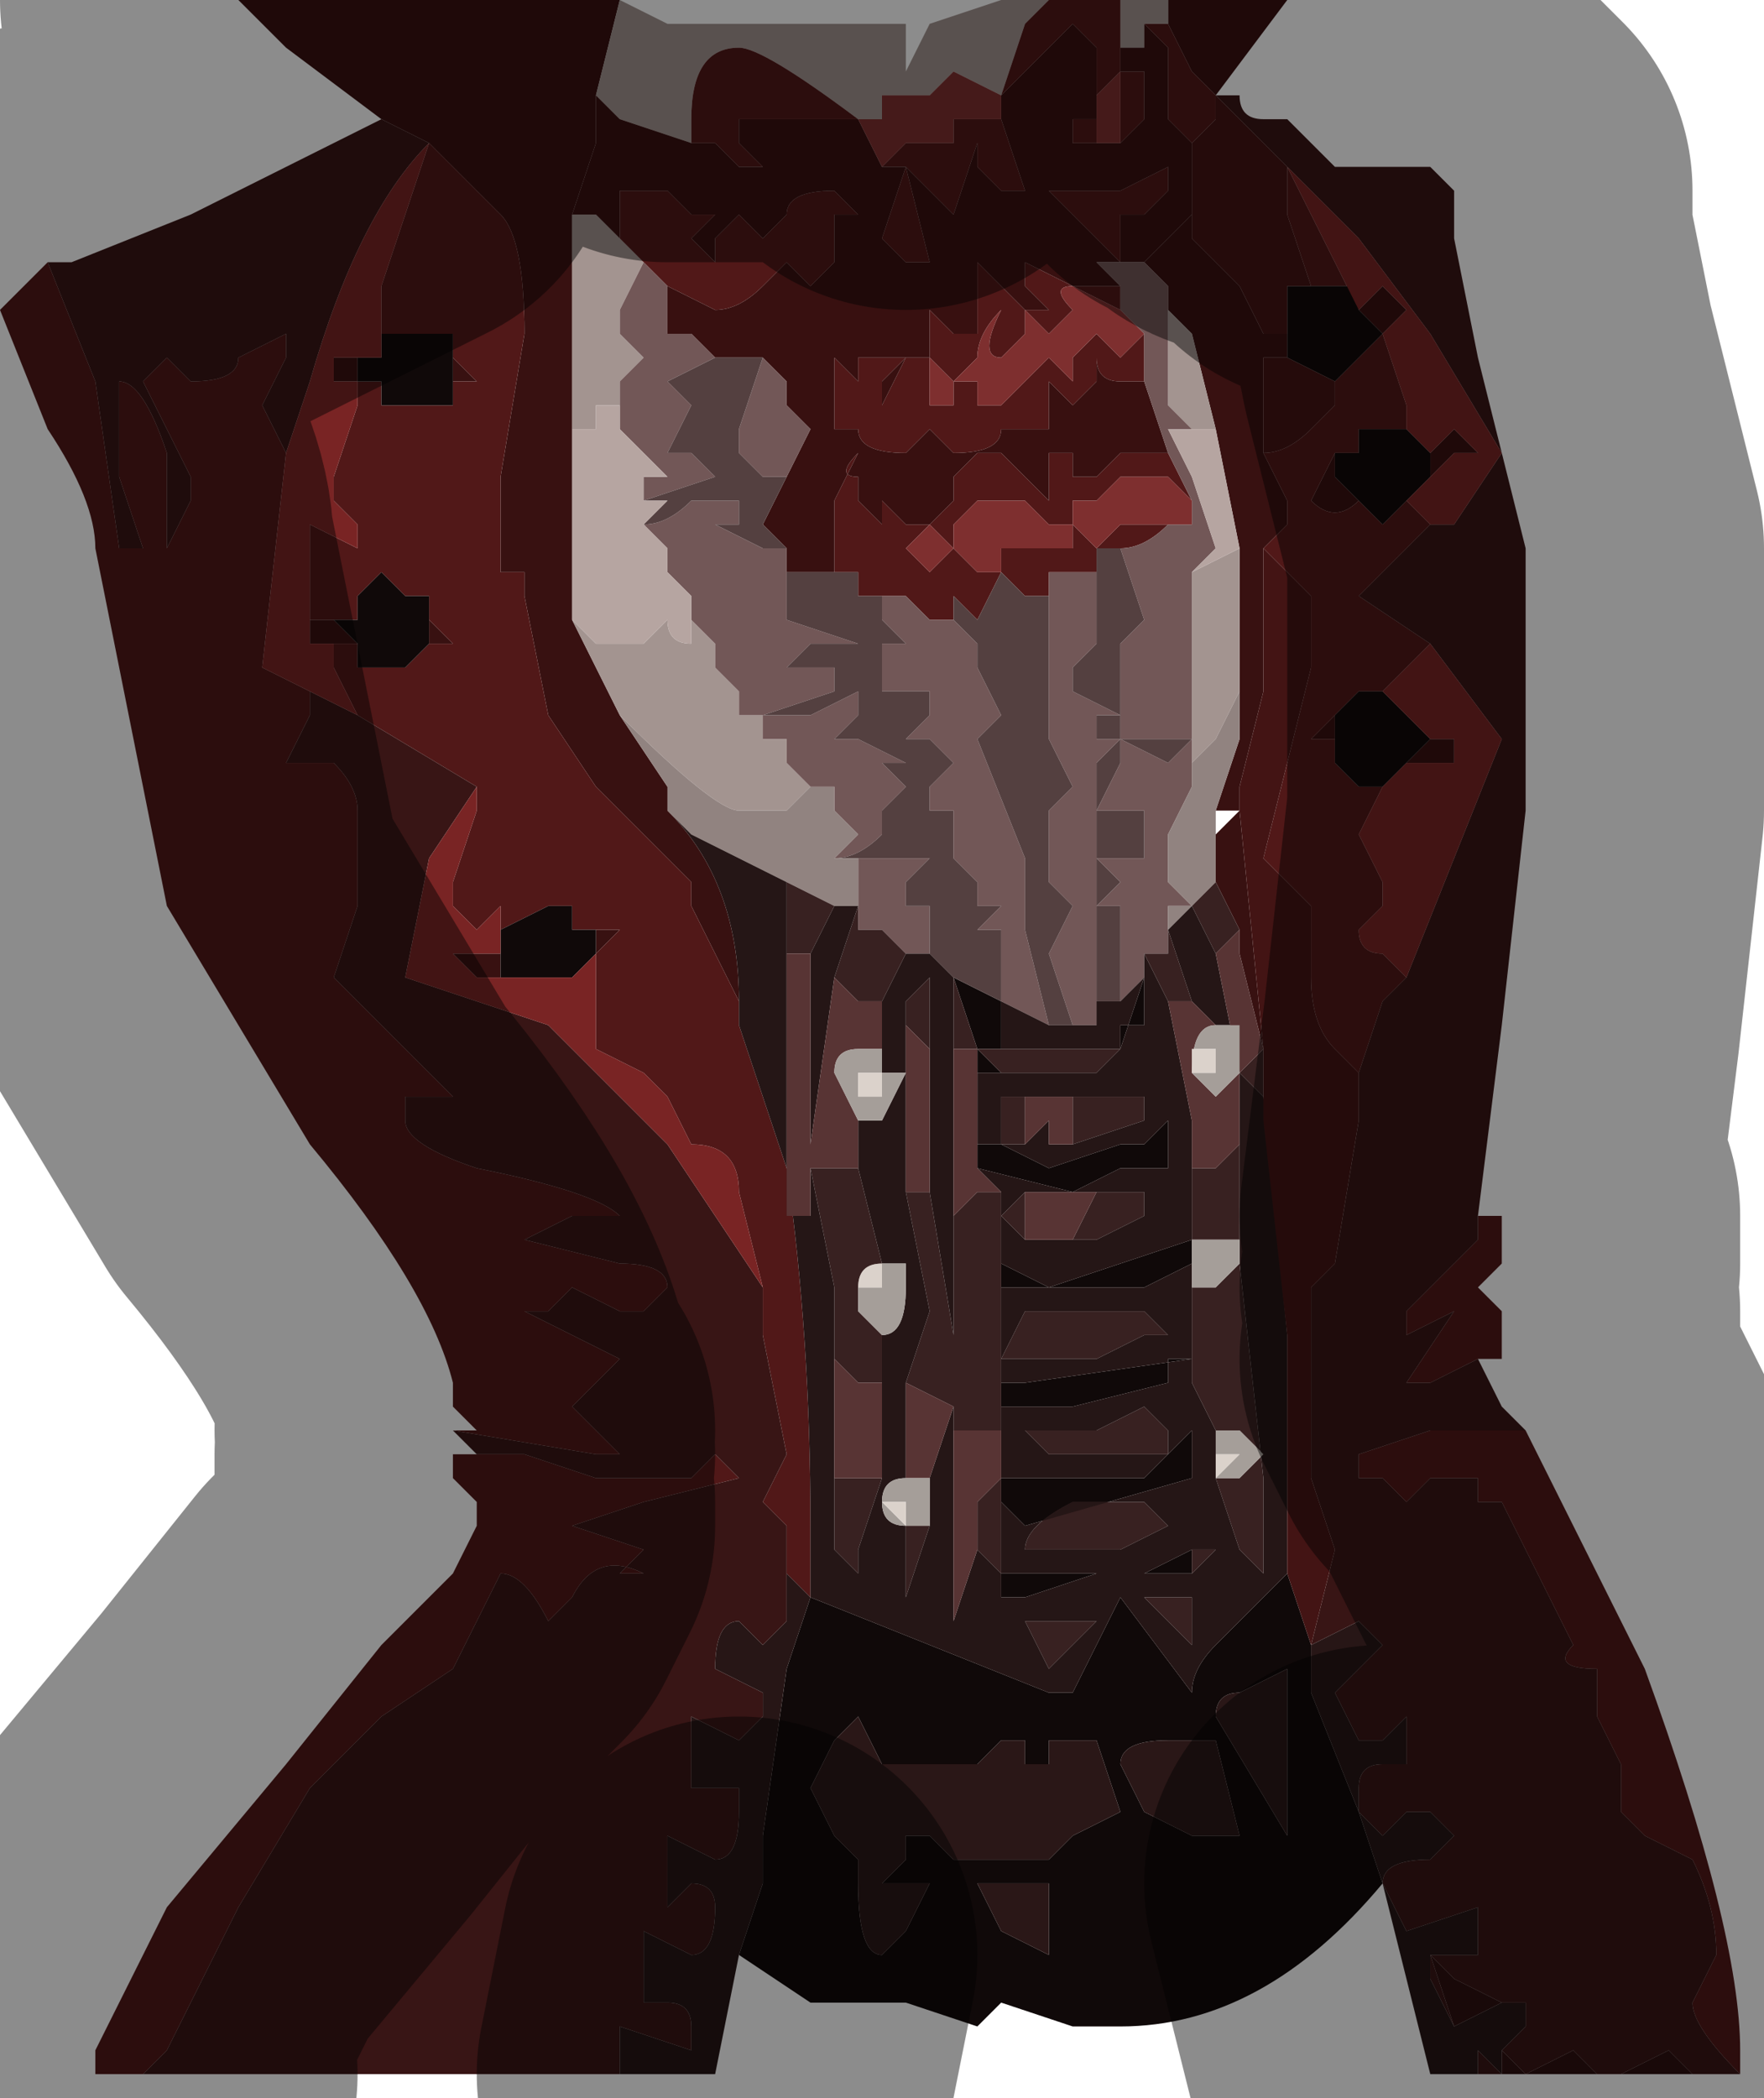 <?xml version="1.0" encoding="UTF-8" standalone="no"?>
<svg xmlns:xlink="http://www.w3.org/1999/xlink" height="4.4px" width="3.7px" xmlns="http://www.w3.org/2000/svg">
  <g transform="matrix(1.0, 0.0, 0.0, 1.0, 1.7, 2.2)">
    <path d="M-0.9 -1.95 L-0.9 -1.95 -1.1 -2.1 -1.2 -2.2 -0.4 -2.2 -0.45 -2.0 -0.45 -2.0 -0.45 -1.9 -0.5 -1.75 -0.5 -1.75 -0.5 -1.7 -0.5 -1.6 -0.5 -1.3 -0.5 -0.9 -0.45 -0.8 -0.4 -0.7 -0.3 -0.55 -0.3 -0.5 Q-0.15 -0.35 -0.15 -0.1 L-0.25 -0.3 -0.25 -0.35 -0.3 -0.4 -0.4 -0.5 -0.45 -0.55 -0.55 -0.7 -0.6 -0.95 -0.6 -1.0 -0.65 -1.0 -0.65 -1.2 -0.6 -1.5 Q-0.6 -1.7 -0.65 -1.75 L-0.7 -1.8 -0.8 -1.9 -0.9 -1.95 M0.75 -2.2 L1.0 -2.2 0.85 -2.0 0.8 -2.05 0.75 -2.15 0.75 -2.2 M1.15 -1.55 L1.2 -1.6 1.25 -1.55 1.25 -1.55 1.2 -1.5 1.15 -1.55 1.15 -1.55 1.15 -1.55 M1.3 -1.25 L1.35 -1.3 1.4 -1.25 1.35 -1.25 1.3 -1.2 1.3 -1.25 M1.0 -1.5 L1.0 -1.45 0.95 -1.45 0.95 -1.25 1.0 -1.15 1.0 -1.1 0.95 -1.05 0.95 -0.75 0.9 -0.55 0.9 -0.5 0.95 0.0 0.9 -0.2 0.9 -0.25 0.85 -0.35 0.85 -0.4 0.85 -0.45 0.9 -0.5 0.85 -0.5 0.9 -0.65 0.9 -0.75 0.9 -1.05 0.85 -1.3 0.8 -1.5 0.75 -1.55 0.75 -1.6 0.7 -1.65 0.75 -1.7 0.8 -1.75 0.8 -1.7 0.9 -1.6 0.95 -1.5 1.0 -1.5 M1.2 -1.5 L1.2 -1.5 M0.85 -2.0 L0.85 -2.0 M0.95 0.0 L0.95 0.0 M1.1 -0.65 L1.05 -0.65 1.1 -0.7 1.1 -0.65 M1.15 -1.15 Q1.1 -1.1 1.05 -1.15 L1.1 -1.25 1.1 -1.2 1.15 -1.15 M1.25 -0.6 L1.3 -0.65 1.3 -0.65 1.35 -0.65 1.35 -0.6 Q1.35 -0.55 1.35 -0.6 L1.25 -0.6 M-0.8 -1.9 L-0.8 -1.9 M-1.0 -0.85 L-1.05 -0.85 -1.05 -0.9 -0.95 -0.9 -1.0 -0.9 -0.95 -0.85 -1.0 -0.85 M-0.95 -1.4 L-1.0 -1.4 -1.0 -1.45 -0.9 -1.45 -0.95 -1.45 -0.95 -1.4 -0.9 -1.4 -0.95 -1.4 M-0.75 -1.4 L-0.75 -1.45 -0.7 -1.4 Q-0.7 -1.4 -0.75 -1.4 M-0.8 -0.85 L-0.8 -0.9 -0.75 -0.85 Q-0.75 -0.85 -0.8 -0.85 M-0.5 -0.25 L-0.4 -0.25 -0.45 -0.2 -0.45 -0.25 -0.5 -0.25 M-0.65 -0.2 L-0.65 -0.15 -0.7 -0.15 -0.75 -0.2 -0.7 -0.2 -0.65 -0.2" fill="#381111" fill-rule="evenodd" stroke="none"/>
    <path d="M-0.4 -2.2 L-0.3 -2.15 -0.3 -2.15 -0.05 -2.15 0.05 -2.15 0.15 -2.15 0.2 -2.15 0.2 -2.05 0.2 -2.05 0.25 -2.15 0.25 -2.15 0.4 -2.2 0.5 -2.2 0.45 -2.15 0.4 -2.0 0.3 -2.05 0.25 -2.0 0.2 -2.0 0.15 -2.0 0.15 -1.95 0.1 -1.95 0.1 -1.95 Q-0.1 -2.1 -0.15 -2.1 -0.25 -2.1 -0.25 -1.95 L-0.25 -1.9 -0.25 -1.9 -0.4 -1.95 -0.45 -2.0 -0.45 -2.0 -0.4 -2.2 M0.65 -2.2 L0.75 -2.2 0.75 -2.15 0.75 -2.15 0.7 -2.15 0.7 -2.1 0.65 -2.1 0.65 -2.2 M-0.5 -1.75 L-0.45 -1.75 -0.4 -1.7 -0.4 -1.7 -0.35 -1.65 -0.35 -1.65 -0.4 -1.55 -0.4 -1.5 -0.35 -1.45 -0.4 -1.4 -0.4 -1.35 -0.45 -1.35 -0.45 -1.3 -0.5 -1.3 -0.5 -1.6 -0.5 -1.7 -0.5 -1.75 M0.75 -1.55 L0.8 -1.5 0.85 -1.3 0.8 -1.3 0.75 -1.35 0.75 -1.4 0.75 -1.55 M0.9 -1.05 L0.9 -0.75 0.85 -0.65 0.8 -0.6 0.8 -0.65 0.8 -0.75 0.8 -0.85 0.8 -0.9 0.8 -1.0 0.9 -1.05 0.9 -1.05 M0.8 -0.65 L0.8 -0.65 M-0.25 -0.9 L-0.2 -0.85 -0.2 -0.8 -0.15 -0.75 -0.15 -0.7 -0.1 -0.7 -0.1 -0.65 -0.05 -0.65 -0.05 -0.6 0.0 -0.55 0.0 -0.55 -0.05 -0.5 -0.1 -0.5 -0.1 -0.5 -0.15 -0.5 Q-0.2 -0.5 -0.4 -0.7 L-0.45 -0.8 -0.5 -0.9 -0.45 -0.85 -0.35 -0.85 -0.3 -0.9 Q-0.3 -0.85 -0.25 -0.85 L-0.25 -0.9" fill="#a39490" fill-rule="evenodd" stroke="none"/>
    <path d="M1.0 -1.85 L1.0 -1.85 1.15 -1.55 1.15 -1.6 1.05 -1.6 1.05 -1.6 1.0 -1.75 1.0 -1.85 M1.4 0.35 L1.45 0.35 1.45 0.45 1.4 0.5 1.45 0.55 1.45 0.65 1.4 0.65 1.3 0.7 1.25 0.7 1.35 0.55 1.25 0.6 1.25 0.55 1.4 0.4 1.4 0.35 M1.5 0.8 L1.75 1.3 Q1.95 1.85 1.95 2.1 L1.95 2.15 Q1.85 2.05 1.85 2.0 L1.9 1.9 Q1.9 1.8 1.85 1.7 L1.75 1.65 1.7 1.6 1.7 1.5 1.65 1.4 1.65 1.3 Q1.55 1.3 1.6 1.25 L1.55 1.15 1.5 1.05 1.45 0.95 1.4 0.95 1.4 0.9 1.3 0.9 1.25 0.95 1.2 0.9 1.15 0.9 1.15 0.85 1.3 0.8 1.45 0.8 1.5 0.8 M-1.4 2.15 L-1.45 2.15 -1.5 2.15 -1.5 2.1 -1.35 1.8 -1.1 1.5 -0.9 1.25 -0.75 1.1 -0.7 1.0 -0.7 0.95 -0.75 0.9 -0.75 0.85 -0.7 0.85 -0.6 0.85 -0.45 0.9 -0.35 0.9 -0.25 0.9 -0.2 0.85 -0.15 0.9 -0.35 0.95 -0.5 1.0 -0.35 1.05 -0.4 1.1 -0.35 1.1 -0.35 1.1 Q-0.45 1.05 -0.5 1.15 L-0.55 1.2 Q-0.6 1.1 -0.65 1.1 L-0.75 1.3 -0.9 1.4 -1.05 1.55 -1.2 1.8 -1.35 2.1 -1.4 2.15 M-0.75 0.8 L-0.7 0.8 -0.7 0.8 -0.75 0.75 -0.75 0.7 Q-0.8 0.5 -1.05 0.2 L-1.35 -0.3 -1.5 -1.05 Q-1.5 -1.15 -1.6 -1.3 L-1.7 -1.55 -1.6 -1.65 -1.5 -1.4 -1.45 -1.05 -1.4 -1.05 -1.45 -1.2 -1.45 -1.4 Q-1.4 -1.4 -1.35 -1.25 L-1.35 -1.05 -1.3 -1.15 -1.3 -1.2 -1.35 -1.3 -1.4 -1.4 -1.35 -1.45 -1.3 -1.4 -1.3 -1.4 Q-1.2 -1.4 -1.2 -1.45 L-1.1 -1.5 -1.1 -1.45 -1.15 -1.35 -1.1 -1.25 -1.15 -0.8 -1.05 -0.75 -1.05 -0.7 -1.1 -0.6 -1.0 -0.6 Q-0.95 -0.55 -0.95 -0.5 L-0.95 -0.3 -1.0 -0.15 -0.9 -0.05 -0.75 0.1 -0.75 0.1 -0.8 0.1 -0.85 0.1 -0.85 0.15 Q-0.85 0.2 -0.7 0.25 -0.45 0.3 -0.4 0.35 L-0.5 0.35 -0.6 0.4 -0.4 0.45 Q-0.3 0.45 -0.3 0.5 L-0.35 0.55 -0.4 0.55 -0.5 0.5 -0.55 0.55 -0.6 0.55 -0.5 0.6 Q-0.4 0.65 -0.4 0.65 L-0.45 0.7 -0.5 0.75 -0.5 0.75 -0.4 0.85 -0.4 0.85 -0.45 0.85 -0.75 0.8 M0.5 -2.2 L0.65 -2.2 0.65 -2.1 0.65 -2.05 0.7 -2.05 0.7 -1.95 0.65 -1.9 0.6 -1.9 0.55 -1.9 0.55 -1.95 0.6 -1.95 0.6 -2.0 0.6 -2.1 0.6 -2.1 0.55 -2.15 0.5 -2.1 0.45 -2.05 0.4 -2.0 0.45 -2.15 0.5 -2.2 M1.2 -1.5 L1.25 -1.35 1.25 -1.3 1.2 -1.3 1.15 -1.3 1.15 -1.25 1.1 -1.25 1.1 -1.25 1.05 -1.15 Q1.1 -1.1 1.15 -1.15 L1.15 -1.15 1.2 -1.1 1.25 -1.15 1.3 -1.1 1.3 -1.1 1.2 -1.0 1.2 -1.0 1.15 -0.95 1.3 -0.85 1.2 -0.75 1.2 -0.75 1.15 -0.75 1.15 -0.75 1.1 -0.7 1.1 -0.7 1.05 -0.65 1.1 -0.65 1.1 -0.6 1.15 -0.55 1.2 -0.55 1.15 -0.45 1.2 -0.35 1.2 -0.3 1.15 -0.25 Q1.15 -0.2 1.2 -0.2 L1.25 -0.15 1.2 -0.1 1.15 0.05 1.1 0.0 Q1.05 -0.05 1.05 -0.15 L1.05 -0.3 0.95 -0.4 1.0 -0.6 1.05 -0.8 1.05 -0.95 0.95 -1.05 1.0 -1.1 1.0 -1.15 0.95 -1.25 Q1.0 -1.25 1.05 -1.3 L1.1 -1.35 1.1 -1.4 1.1 -1.4 1.15 -1.45 1.2 -1.5 1.2 -1.5 M1.15 -1.55 L1.15 -1.55 M0.7 -2.15 L0.75 -2.15 0.75 -2.15 0.8 -2.05 0.85 -2.0 0.85 -1.95 0.8 -1.9 0.8 -1.9 0.75 -1.95 0.75 -1.95 0.75 -2.1 0.7 -2.15 M0.4 -1.95 L0.4 -1.95 0.45 -1.8 0.45 -1.8 0.4 -1.8 0.35 -1.85 0.35 -1.9 0.3 -1.75 0.25 -1.8 0.25 -1.8 0.2 -1.85 0.25 -1.65 0.2 -1.65 0.2 -1.65 0.15 -1.7 0.15 -1.7 0.2 -1.85 0.15 -1.85 0.15 -1.85 0.2 -1.9 Q0.25 -1.9 0.25 -1.9 L0.3 -1.9 0.3 -1.95 0.4 -1.95 M0.1 -1.95 L0.05 -1.95 -0.05 -1.95 -0.15 -1.95 -0.15 -1.9 -0.1 -1.85 -0.15 -1.85 -0.2 -1.9 -0.2 -1.9 -0.25 -1.9 -0.25 -1.95 Q-0.25 -2.1 -0.15 -2.1 -0.1 -2.1 0.1 -1.95 M-0.4 -1.7 L-0.4 -1.8 -0.4 -1.8 -0.35 -1.8 -0.35 -1.8 -0.3 -1.8 -0.3 -1.8 -0.25 -1.75 -0.2 -1.75 -0.25 -1.7 -0.2 -1.65 -0.2 -1.7 -0.15 -1.75 -0.1 -1.7 -0.05 -1.75 Q-0.05 -1.8 0.05 -1.8 L0.05 -1.8 0.1 -1.75 0.05 -1.75 0.05 -1.65 0.0 -1.6 -0.05 -1.65 0.0 -1.7 -0.1 -1.6 -0.1 -1.6 Q-0.15 -1.55 -0.2 -1.55 L-0.2 -1.55 -0.3 -1.6 -0.3 -1.6 -0.35 -1.65 -0.35 -1.65 -0.35 -1.65 -0.4 -1.7 -0.4 -1.7 M0.05 -1.0 L0.05 -1.15 0.05 -1.15 0.1 -1.25 Q0.05 -1.2 0.1 -1.2 L0.1 -1.15 0.15 -1.1 0.15 -1.15 0.2 -1.1 0.2 -1.1 Q0.2 -1.1 0.25 -1.1 L0.3 -1.15 0.3 -1.2 0.35 -1.25 0.4 -1.25 0.4 -1.25 0.45 -1.2 0.45 -1.2 0.5 -1.15 0.5 -1.2 0.5 -1.25 0.55 -1.25 0.55 -1.2 0.55 -1.2 0.6 -1.2 Q0.6 -1.2 0.65 -1.25 L0.75 -1.25 0.75 -1.25 0.8 -1.15 0.75 -1.2 0.7 -1.2 0.7 -1.2 0.65 -1.2 0.6 -1.15 0.55 -1.15 0.55 -1.1 0.5 -1.1 0.5 -1.1 0.45 -1.15 0.4 -1.15 0.4 -1.15 0.35 -1.15 0.35 -1.15 0.3 -1.1 0.3 -1.05 0.25 -1.1 0.25 -1.1 0.2 -1.05 0.25 -1.0 0.25 -1.0 0.3 -1.05 0.35 -1.0 0.4 -1.0 0.4 -1.05 0.45 -1.05 0.5 -1.05 0.5 -1.05 0.55 -1.05 0.55 -1.1 0.6 -1.05 0.65 -1.1 0.65 -1.1 0.75 -1.1 0.8 -1.1 0.8 -1.1 0.75 -1.1 0.75 -1.1 Q0.7 -1.05 0.65 -1.05 L0.65 -1.05 0.6 -1.05 0.6 -1.0 0.55 -1.0 0.5 -1.0 0.5 -0.95 0.45 -0.95 0.4 -1.0 0.35 -0.9 0.3 -0.95 0.3 -0.9 0.25 -0.9 0.25 -0.9 0.2 -0.95 0.15 -0.95 0.15 -0.95 0.1 -0.95 0.1 -1.0 0.05 -1.0 0.05 -1.0 M0.7 -1.4 L0.65 -1.4 Q0.6 -1.4 0.6 -1.45 L0.6 -1.45 0.6 -1.4 0.55 -1.35 0.55 -1.35 0.5 -1.4 0.5 -1.35 0.5 -1.3 0.45 -1.3 0.45 -1.3 0.4 -1.3 Q0.4 -1.25 0.3 -1.25 0.3 -1.25 0.25 -1.3 L0.2 -1.25 0.2 -1.25 Q0.1 -1.25 0.1 -1.3 L0.05 -1.3 0.05 -1.45 0.1 -1.4 0.1 -1.45 0.15 -1.45 0.2 -1.45 0.15 -1.4 0.15 -1.35 0.2 -1.45 0.25 -1.45 0.25 -1.5 0.25 -1.55 0.25 -1.55 0.3 -1.5 0.3 -1.5 0.35 -1.5 0.35 -1.65 0.4 -1.6 0.45 -1.55 0.5 -1.55 0.45 -1.6 0.45 -1.65 0.55 -1.6 0.65 -1.6 0.65 -1.55 0.55 -1.6 Q0.5 -1.6 0.55 -1.55 L0.5 -1.5 0.45 -1.55 0.45 -1.5 0.4 -1.45 Q0.35 -1.45 0.4 -1.55 0.35 -1.5 0.35 -1.45 L0.3 -1.4 0.25 -1.45 Q0.25 -1.45 0.25 -1.35 L0.25 -1.35 0.3 -1.35 0.3 -1.4 0.35 -1.4 0.35 -1.35 0.4 -1.35 0.4 -1.35 0.45 -1.4 0.5 -1.45 0.55 -1.4 0.55 -1.45 0.6 -1.5 0.65 -1.45 0.7 -1.5 0.7 -1.4 M0.6 -2.0 L0.6 -1.95 0.6 -1.9 0.65 -1.9 0.65 -2.05 0.6 -2.0 M0.4 -2.0 L0.4 -2.0 M0.95 0.0 L0.95 0.0 0.95 0.0 0.95 0.0 M0.75 -1.85 L0.75 -1.8 0.7 -1.75 0.65 -1.75 0.65 -1.75 0.65 -1.65 0.55 -1.75 0.5 -1.8 0.65 -1.8 0.65 -1.8 0.75 -1.85 M-0.15 -0.1 L-0.15 -0.05 -0.05 0.25 Q0.0 0.6 0.0 1.0 L0.0 1.15 -0.05 1.1 -0.05 1.0 -0.1 0.95 -0.05 0.85 -0.1 0.6 -0.1 0.5 -0.15 0.3 Q-0.15 0.2 -0.25 0.2 L-0.3 0.1 -0.35 0.05 -0.45 0.0 -0.45 -0.05 -0.45 -0.2 -0.4 -0.25 -0.5 -0.25 -0.5 -0.3 -0.5 -0.3 -0.55 -0.3 -0.55 -0.3 -0.65 -0.25 -0.65 -0.25 -0.65 -0.3 -0.7 -0.25 -0.75 -0.3 -0.75 -0.35 -0.7 -0.5 -0.7 -0.55 -0.7 -0.55 -0.95 -0.7 -0.95 -0.7 -1.0 -0.8 -1.0 -0.85 -0.95 -0.85 -0.95 -0.8 -0.85 -0.8 -0.8 -0.85 -0.8 -0.85 Q-0.75 -0.85 -0.75 -0.85 L-0.8 -0.9 -0.8 -0.95 -0.85 -0.95 -0.9 -1.0 Q-0.9 -1.0 -0.95 -0.95 L-0.95 -0.9 -1.05 -0.9 -1.05 -1.0 -1.05 -1.1 -0.95 -1.05 -0.95 -1.1 -1.0 -1.15 -1.0 -1.2 -0.95 -1.35 -0.95 -1.4 -0.9 -1.4 -0.9 -1.35 -0.8 -1.35 -0.75 -1.35 -0.75 -1.4 Q-0.7 -1.4 -0.7 -1.4 L-0.75 -1.45 -0.75 -1.5 -0.8 -1.5 -0.8 -1.5 -0.9 -1.5 -0.9 -1.6 -0.8 -1.9 -0.7 -1.8 -0.65 -1.75 Q-0.6 -1.7 -0.6 -1.5 L-0.65 -1.2 -0.65 -1.0 -0.6 -1.0 -0.6 -0.95 -0.55 -0.7 -0.45 -0.55 -0.4 -0.5 -0.3 -0.4 -0.25 -0.35 -0.25 -0.3 -0.15 -0.1 M-0.45 -0.2 L-0.45 -0.2" fill="#511818" fill-rule="evenodd" stroke="none"/>
    <path d="M0.85 -2.0 L0.9 -2.0 Q0.9 -1.95 0.95 -1.95 L1.0 -1.95 1.0 -1.95 1.1 -1.85 1.2 -1.85 1.3 -1.85 1.35 -1.8 1.35 -1.7 1.4 -1.45 1.45 -1.25 1.3 -1.5 1.15 -1.7 1.0 -1.85 0.85 -2.0 M1.0 -1.85 L1.0 -1.85 M1.45 -1.25 L1.5 -1.05 1.5 -0.5 1.45 -0.05 1.4 0.35 1.4 0.4 1.25 0.55 1.25 0.6 1.35 0.55 1.25 0.7 1.3 0.7 1.4 0.65 1.45 0.75 1.5 0.8 1.45 0.8 1.3 0.8 1.15 0.85 1.15 0.9 1.2 0.9 1.25 0.95 1.3 0.9 1.4 0.9 1.4 0.95 1.45 0.95 1.5 1.05 1.55 1.15 1.6 1.25 Q1.55 1.3 1.65 1.3 L1.65 1.4 1.7 1.5 1.7 1.6 1.75 1.65 1.85 1.7 Q1.9 1.8 1.9 1.9 L1.85 2.0 Q1.85 2.05 1.95 2.15 L1.9 2.15 1.85 2.15 1.8 2.1 1.7 2.15 1.65 2.15 1.6 2.1 1.5 2.15 1.45 2.1 1.5 2.05 1.5 2.0 1.45 2.0 1.35 1.95 1.3 1.9 1.35 1.9 1.4 1.9 1.4 1.8 1.25 1.85 1.2 1.75 Q1.2 1.7 1.3 1.7 L1.35 1.65 1.3 1.6 1.25 1.6 1.2 1.65 1.15 1.6 1.15 1.55 Q1.15 1.5 1.2 1.5 L1.25 1.5 1.25 1.4 1.2 1.45 1.15 1.45 1.1 1.35 1.15 1.3 1.2 1.25 1.15 1.2 1.05 1.25 1.1 1.05 1.05 0.9 1.05 0.75 1.05 0.5 1.1 0.45 1.15 0.15 1.15 0.05 1.2 -0.1 1.25 -0.15 1.45 -0.65 1.3 -0.85 1.3 -0.85 1.15 -0.95 1.2 -1.0 1.2 -1.0 1.3 -1.1 1.35 -1.1 1.45 -1.25 M1.45 2.15 L1.4 2.15 1.4 2.1 1.45 2.15 M-0.4 2.15 L-1.4 2.15 -1.35 2.1 -1.2 1.8 -1.05 1.55 -0.9 1.4 -0.75 1.3 -0.65 1.1 Q-0.6 1.1 -0.55 1.2 L-0.5 1.15 Q-0.45 1.05 -0.35 1.1 L-0.35 1.1 -0.4 1.1 -0.35 1.05 -0.5 1.0 -0.35 0.95 -0.15 0.9 -0.2 0.85 -0.25 0.9 -0.35 0.9 -0.45 0.9 -0.6 0.85 -0.7 0.85 -0.75 0.8 -0.75 0.8 -0.45 0.85 -0.4 0.85 -0.4 0.85 -0.5 0.75 -0.5 0.75 -0.45 0.7 -0.4 0.65 Q-0.4 0.65 -0.5 0.6 L-0.6 0.55 -0.55 0.55 -0.5 0.5 -0.4 0.55 -0.35 0.55 -0.3 0.5 Q-0.3 0.45 -0.4 0.45 L-0.6 0.4 -0.5 0.35 -0.4 0.35 Q-0.45 0.3 -0.7 0.25 -0.85 0.2 -0.85 0.15 L-0.85 0.1 -0.8 0.1 -0.75 0.1 -0.75 0.1 -0.9 -0.05 -1.0 -0.15 -0.95 -0.3 -0.95 -0.5 Q-0.95 -0.55 -1.0 -0.6 L-1.1 -0.6 -1.05 -0.7 -1.05 -0.75 -0.95 -0.7 -0.7 -0.55 -0.7 -0.55 -0.8 -0.4 -0.85 -0.15 -0.55 -0.05 Q-0.4 0.1 -0.3 0.2 L-0.1 0.5 -0.1 0.6 -0.05 0.85 -0.1 0.95 -0.05 1.0 -0.05 1.1 -0.05 1.2 -0.1 1.25 -0.15 1.2 Q-0.2 1.2 -0.2 1.3 L-0.1 1.35 -0.1 1.4 -0.15 1.45 -0.25 1.4 -0.25 1.55 -0.15 1.55 -0.15 1.6 Q-0.15 1.7 -0.2 1.7 L-0.3 1.65 -0.3 1.75 -0.3 1.8 -0.25 1.75 Q-0.2 1.75 -0.2 1.8 -0.2 1.9 -0.25 1.9 L-0.35 1.85 -0.35 2.0 -0.3 2.0 Q-0.25 2.0 -0.25 2.05 L-0.25 2.1 -0.4 2.05 -0.4 2.15 -0.4 2.15 M-1.6 -1.65 L-1.55 -1.65 -1.3 -1.75 -0.9 -1.95 -0.8 -1.9 Q-0.95 -1.75 -1.05 -1.4 L-1.1 -1.25 -1.15 -1.35 -1.1 -1.45 -1.1 -1.5 -1.2 -1.45 Q-1.2 -1.4 -1.3 -1.4 L-1.3 -1.4 -1.35 -1.45 -1.4 -1.4 -1.35 -1.3 -1.3 -1.2 -1.3 -1.15 -1.35 -1.05 -1.35 -1.25 Q-1.4 -1.4 -1.45 -1.4 L-1.45 -1.2 -1.4 -1.05 -1.45 -1.05 -1.5 -1.4 -1.6 -1.65 M1.35 2.05 L1.3 1.95 1.3 1.9 1.35 2.05" fill="#381515" fill-rule="evenodd" stroke="none"/>
    <path d="M1.2 1.75 Q0.95 2.05 0.65 2.05 L0.55 2.05 0.4 2.0 0.35 2.05 0.2 2.0 0.0 2.0 -0.15 1.9 -0.1 1.75 -0.1 1.65 -0.05 1.3 0.0 1.15 0.25 1.25 0.5 1.35 0.55 1.35 0.6 1.25 0.65 1.15 0.8 1.35 Q0.8 1.3 0.85 1.25 L1.0 1.1 1.05 1.25 1.05 1.35 1.15 1.6 1.2 1.75 M1.25 -1.3 L1.25 -1.3 1.3 -1.25 1.3 -1.2 1.25 -1.15 1.2 -1.1 1.15 -1.15 1.15 -1.15 1.1 -1.2 1.1 -1.25 1.1 -1.25 1.15 -1.25 1.15 -1.3 1.2 -1.3 1.25 -1.3 M1.05 -1.6 L1.15 -1.6 1.15 -1.55 1.15 -1.55 1.2 -1.5 1.15 -1.45 1.1 -1.4 1.1 -1.4 1.0 -1.45 1.0 -1.45 1.0 -1.5 1.0 -1.55 1.0 -1.6 1.05 -1.6 M0.3 -0.15 L0.4 -0.1 0.4 -0.1 0.4 0.0 0.35 0.0 0.4 0.05 0.35 0.05 0.35 0.0 0.3 -0.15 M0.35 0.2 L0.4 0.2 0.5 0.25 0.65 0.2 0.7 0.2 0.75 0.15 0.75 0.25 0.65 0.25 0.55 0.3 0.35 0.25 0.35 0.2 M0.4 0.45 L0.5 0.5 0.65 0.45 0.8 0.4 0.8 0.45 0.7 0.5 0.55 0.5 0.4 0.5 0.4 0.45 M0.4 0.7 L0.45 0.7 0.8 0.65 0.75 0.65 0.75 0.7 0.55 0.75 0.4 0.75 0.4 0.7 M0.4 0.9 L0.5 0.9 0.7 0.9 0.75 0.85 0.8 0.8 0.8 0.9 0.45 1.0 0.4 0.95 0.4 0.9 M0.4 1.1 L0.45 1.1 0.5 1.1 0.55 1.1 0.7 1.1 0.8 1.05 0.8 1.1 0.75 1.1 0.6 1.1 0.45 1.15 0.4 1.15 0.4 1.1 M0.7 -0.15 L0.7 -0.05 0.65 -0.05 0.65 0.0 0.7 -0.15 0.7 -0.15 M1.2 -0.55 L1.15 -0.55 1.1 -0.6 1.1 -0.65 1.1 -0.7 1.1 -0.7 1.15 -0.75 1.15 -0.75 1.2 -0.75 1.25 -0.7 1.3 -0.65 1.3 -0.65 1.25 -0.6 1.2 -0.55 1.2 -0.55 M0.8 1.45 L0.75 1.45 Q0.65 1.45 0.65 1.5 L0.7 1.6 0.8 1.65 0.9 1.65 0.85 1.45 0.8 1.45 M1.0 1.3 L0.9 1.35 Q0.85 1.35 0.85 1.4 L1.0 1.65 1.0 1.5 1.0 1.3 M0.55 1.45 L0.5 1.45 0.5 1.5 0.45 1.5 0.45 1.45 0.4 1.45 0.35 1.5 0.25 1.5 0.15 1.5 0.1 1.4 0.05 1.45 0.0 1.55 0.05 1.65 0.1 1.7 Q0.1 1.7 0.1 1.75 0.1 1.9 0.15 1.9 L0.2 1.85 0.25 1.75 0.1 1.75 0.15 1.75 0.2 1.7 0.2 1.65 0.25 1.65 0.3 1.7 0.4 1.7 0.5 1.7 0.55 1.65 0.65 1.6 0.6 1.45 0.55 1.45 M0.35 1.75 L0.4 1.85 0.5 1.9 0.5 1.75 0.35 1.75 M-0.9 -1.45 L-0.9 -1.5 -0.8 -1.5 -0.8 -1.5 -0.75 -1.5 -0.75 -1.45 -0.75 -1.4 -0.75 -1.35 -0.8 -1.35 -0.9 -1.35 -0.9 -1.4 -0.95 -1.4 -0.95 -1.45 -0.9 -1.45 M-0.95 -0.9 L-0.95 -0.95 Q-0.9 -1.0 -0.9 -1.0 L-0.85 -0.95 -0.8 -0.95 -0.8 -0.9 -0.8 -0.85 -0.8 -0.85 -0.85 -0.8 -0.95 -0.8 -0.95 -0.85 -1.0 -0.9 -0.95 -0.9 M-0.65 -0.25 L-0.65 -0.25 -0.55 -0.3 -0.55 -0.3 -0.5 -0.3 -0.5 -0.3 -0.5 -0.25 -0.45 -0.25 -0.45 -0.2 -0.45 -0.2 -0.45 -0.2 -0.5 -0.15 -0.6 -0.15 -0.65 -0.15 -0.65 -0.2 -0.65 -0.25" fill="#100909" fill-rule="evenodd" stroke="none"/>
    <path d="M1.0 -1.85 L1.15 -1.7 1.3 -1.5 1.45 -1.25 1.35 -1.1 1.3 -1.1 1.3 -1.1 1.25 -1.15 1.3 -1.2 1.35 -1.25 1.4 -1.25 1.35 -1.3 1.3 -1.25 1.25 -1.3 1.25 -1.3 1.25 -1.35 1.2 -1.5 1.25 -1.55 1.25 -1.55 1.2 -1.6 1.15 -1.55 1.0 -1.85 M1.25 -0.15 L1.2 -0.2 Q1.15 -0.2 1.15 -0.25 L1.2 -0.3 1.2 -0.35 1.15 -0.45 1.2 -0.55 1.2 -0.55 1.25 -0.6 1.35 -0.6 Q1.35 -0.55 1.35 -0.6 L1.35 -0.65 1.3 -0.65 1.25 -0.7 1.2 -0.75 1.2 -0.75 1.3 -0.85 1.3 -0.85 1.45 -0.65 1.25 -0.15 M-0.8 -1.9 L-0.8 -1.9 -0.9 -1.6 -0.9 -1.5 -0.9 -1.45 -1.0 -1.45 -1.0 -1.4 -0.95 -1.4 -0.95 -1.35 -1.0 -1.2 -1.0 -1.15 -0.95 -1.1 -0.95 -1.05 -1.05 -1.1 -1.05 -1.0 -1.05 -0.9 -1.05 -0.85 -1.0 -0.85 -1.0 -0.8 -0.95 -0.7 -0.95 -0.7 -1.05 -0.75 -1.15 -0.8 -1.1 -1.25 -1.05 -1.4 Q-0.95 -1.75 -0.8 -1.9 M-0.45 -0.2 L-0.45 -0.05 -0.45 0.0 -0.35 0.05 -0.3 0.1 -0.25 0.2 Q-0.15 0.2 -0.15 0.3 L-0.1 0.5 -0.3 0.2 Q-0.4 0.1 -0.55 -0.05 L-0.85 -0.15 -0.8 -0.4 -0.7 -0.55 -0.7 -0.5 -0.75 -0.35 -0.75 -0.3 -0.7 -0.25 -0.65 -0.3 -0.65 -0.25 -0.65 -0.2 -0.7 -0.2 -0.75 -0.2 -0.7 -0.15 -0.65 -0.15 -0.6 -0.15 -0.5 -0.15 -0.45 -0.2 -0.45 -0.2" fill="#792424" fill-rule="evenodd" stroke="none"/>
    <path d="M0.7 -2.15 L0.75 -2.1 0.75 -1.95 0.75 -1.95 0.8 -1.9 0.8 -1.9 0.8 -1.85 0.8 -1.75 0.75 -1.7 0.7 -1.65 0.65 -1.65 Q0.6 -1.65 0.6 -1.65 L0.65 -1.6 0.65 -1.6 0.55 -1.6 0.45 -1.65 0.45 -1.6 0.5 -1.55 0.45 -1.55 0.4 -1.6 0.35 -1.65 0.35 -1.5 0.3 -1.5 0.3 -1.5 0.25 -1.55 0.25 -1.55 0.25 -1.5 0.25 -1.45 0.2 -1.45 0.15 -1.35 0.15 -1.4 0.2 -1.45 0.15 -1.45 0.1 -1.45 0.1 -1.4 0.05 -1.45 0.05 -1.3 0.1 -1.3 Q0.1 -1.25 0.2 -1.25 L0.2 -1.25 0.25 -1.3 Q0.3 -1.25 0.3 -1.25 0.4 -1.25 0.4 -1.3 L0.45 -1.3 0.45 -1.3 0.5 -1.3 0.5 -1.35 0.5 -1.4 0.55 -1.35 0.55 -1.35 0.6 -1.4 0.6 -1.45 0.6 -1.45 Q0.6 -1.4 0.65 -1.4 L0.7 -1.4 0.75 -1.25 0.75 -1.25 0.75 -1.25 0.65 -1.25 Q0.6 -1.2 0.6 -1.2 L0.55 -1.2 0.55 -1.2 0.55 -1.25 0.5 -1.25 0.5 -1.2 0.5 -1.15 0.45 -1.2 0.45 -1.2 0.4 -1.25 0.4 -1.25 0.35 -1.25 0.3 -1.2 0.3 -1.15 0.25 -1.1 Q0.2 -1.1 0.2 -1.1 L0.2 -1.1 0.15 -1.15 0.15 -1.1 0.1 -1.15 0.1 -1.2 Q0.05 -1.2 0.1 -1.25 L0.05 -1.15 0.05 -1.15 0.05 -1.0 Q0.0 -1.0 0.0 -1.0 L-0.05 -1.0 -0.05 -1.05 -0.1 -1.1 -0.05 -1.2 0.0 -1.3 -0.05 -1.35 -0.05 -1.35 -0.05 -1.4 -0.1 -1.45 -0.15 -1.45 -0.2 -1.45 -0.25 -1.5 -0.25 -1.5 -0.3 -1.5 -0.3 -1.6 -0.2 -1.55 -0.2 -1.55 Q-0.15 -1.55 -0.1 -1.6 L-0.1 -1.6 0.0 -1.7 -0.05 -1.65 0.0 -1.6 0.05 -1.65 0.05 -1.75 0.1 -1.75 0.05 -1.8 0.05 -1.8 Q-0.05 -1.8 -0.05 -1.75 L-0.1 -1.7 -0.15 -1.75 -0.2 -1.7 -0.2 -1.65 -0.25 -1.7 -0.2 -1.75 -0.25 -1.75 -0.3 -1.8 -0.3 -1.8 -0.35 -1.8 -0.35 -1.8 -0.4 -1.8 -0.4 -1.8 -0.4 -1.7 -0.45 -1.75 -0.5 -1.75 -0.5 -1.75 -0.45 -1.9 -0.45 -2.0 -0.4 -1.95 -0.25 -1.9 -0.25 -1.9 -0.2 -1.9 -0.2 -1.9 -0.15 -1.85 -0.1 -1.85 -0.15 -1.9 -0.15 -1.95 -0.05 -1.95 0.05 -1.95 0.1 -1.95 0.15 -1.85 0.15 -1.85 0.2 -1.85 0.15 -1.7 0.15 -1.7 0.2 -1.65 0.2 -1.65 0.25 -1.65 0.2 -1.85 0.25 -1.8 0.25 -1.8 0.3 -1.75 0.35 -1.9 0.35 -1.85 0.4 -1.8 0.45 -1.8 0.45 -1.8 0.4 -1.95 0.4 -1.95 0.4 -2.0 0.45 -2.05 0.5 -2.1 0.55 -2.15 0.6 -2.1 0.6 -2.1 0.6 -2.0 0.6 -1.95 0.55 -1.95 0.55 -1.9 0.6 -1.9 0.65 -1.9 0.7 -1.95 0.7 -2.05 0.65 -2.05 0.65 -2.1 0.7 -2.1 0.7 -2.15 M0.6 -2.0 L0.6 -2.0 M0.1 -1.95 L0.1 -1.95 M0.25 -1.1 L0.25 -1.1 M0.75 -1.85 L0.65 -1.8 0.65 -1.8 0.5 -1.8 0.55 -1.75 0.65 -1.65 0.65 -1.75 0.65 -1.75 0.7 -1.75 0.75 -1.8 0.75 -1.85" fill="#381010" fill-rule="evenodd" stroke="none"/>
    <path d="M-0.3 -1.6 L-0.3 -1.5 -0.25 -1.5 -0.25 -1.5 -0.25 -1.5 -0.2 -1.45 -0.3 -1.4 -0.25 -1.35 -0.3 -1.25 -0.25 -1.25 -0.2 -1.2 -0.35 -1.15 -0.35 -1.2 -0.3 -1.2 -0.35 -1.25 -0.35 -1.25 -0.4 -1.3 -0.4 -1.35 -0.4 -1.4 -0.35 -1.45 -0.4 -1.5 -0.4 -1.55 -0.35 -1.65 -0.35 -1.65 -0.3 -1.6 -0.3 -1.6 M-0.1 -1.45 L-0.05 -1.4 -0.05 -1.35 -0.05 -1.35 0.0 -1.3 -0.05 -1.2 -0.1 -1.2 -0.15 -1.25 -0.15 -1.3 -0.1 -1.45 M-0.05 -1.05 L-0.05 -1.0 0.0 -1.0 -0.05 -1.0 -0.05 -0.9 0.1 -0.85 0.05 -0.85 0.0 -0.85 -0.05 -0.8 -0.05 -0.8 0.05 -0.8 0.05 -0.75 -0.1 -0.7 -0.05 -0.7 0.0 -0.7 0.1 -0.75 0.1 -0.7 0.05 -0.65 0.1 -0.65 0.2 -0.6 0.15 -0.6 0.2 -0.55 0.15 -0.5 0.1 -0.5 0.15 -0.5 0.15 -0.45 Q0.1 -0.4 0.05 -0.4 L0.1 -0.45 0.05 -0.5 0.05 -0.55 0.0 -0.55 -0.05 -0.6 -0.05 -0.65 -0.1 -0.65 -0.1 -0.7 -0.15 -0.7 -0.15 -0.75 -0.2 -0.8 -0.2 -0.85 -0.25 -0.9 -0.25 -0.95 -0.3 -1.0 -0.3 -1.0 -0.3 -1.05 -0.35 -1.1 -0.35 -1.1 Q-0.3 -1.1 -0.25 -1.15 L-0.25 -1.15 -0.15 -1.15 -0.15 -1.1 -0.2 -1.1 -0.1 -1.05 -0.05 -1.05 M0.75 -1.25 L0.75 -1.25 0.7 -1.4 0.7 -1.5 0.65 -1.55 0.65 -1.55 0.65 -1.6 0.65 -1.6 0.6 -1.65 Q0.6 -1.65 0.65 -1.65 L0.7 -1.65 0.75 -1.6 0.75 -1.55 0.75 -1.4 0.75 -1.35 0.8 -1.3 0.75 -1.3 0.8 -1.2 0.8 -1.2 0.85 -1.05 0.8 -1.0 0.8 -1.0 0.8 -0.9 0.8 -0.85 0.8 -0.75 0.8 -0.65 0.8 -0.6 0.8 -0.55 0.8 -0.55 0.75 -0.45 0.75 -0.35 0.8 -0.3 0.75 -0.3 0.75 -0.2 0.7 -0.2 0.7 -0.15 0.65 -0.1 0.65 -0.15 Q0.65 -0.2 0.65 -0.25 L0.65 -0.3 0.7 -0.3 0.7 -0.3 0.6 -0.3 0.65 -0.35 0.6 -0.4 0.7 -0.4 0.7 -0.5 0.6 -0.5 0.6 -0.45 0.6 -0.4 0.6 -0.35 0.6 -0.3 0.6 -0.1 0.6 -0.05 0.55 -0.05 0.55 -0.05 0.5 -0.2 0.55 -0.3 0.5 -0.35 0.5 -0.5 0.55 -0.55 0.5 -0.65 0.5 -0.95 0.5 -1.0 0.55 -1.0 0.6 -1.0 0.6 -0.95 0.6 -0.85 0.55 -0.8 0.55 -0.75 0.65 -0.7 0.6 -0.7 0.6 -0.65 0.65 -0.65 0.6 -0.6 0.6 -0.6 0.6 -0.5 0.6 -0.5 0.65 -0.6 0.65 -0.65 0.75 -0.6 0.8 -0.65 0.65 -0.65 0.65 -0.75 0.65 -0.85 0.7 -0.9 0.65 -1.05 0.65 -1.05 Q0.7 -1.05 0.75 -1.1 L0.75 -1.1 0.8 -1.1 0.8 -1.1 0.8 -1.15 0.75 -1.25 M0.65 -1.6 L0.65 -1.6 0.65 -1.6 M0.3 -0.9 L0.3 -0.9 0.35 -0.85 0.35 -0.8 0.4 -0.7 0.35 -0.65 0.45 -0.4 0.45 -0.25 0.5 -0.05 0.4 -0.1 0.4 -0.1 0.4 -0.15 0.4 -0.25 0.35 -0.25 0.35 -0.25 0.4 -0.3 0.35 -0.3 0.35 -0.35 0.3 -0.4 0.3 -0.5 0.25 -0.5 0.25 -0.55 0.3 -0.6 0.25 -0.65 0.2 -0.65 0.25 -0.7 0.25 -0.75 0.15 -0.75 0.15 -0.85 0.2 -0.85 0.15 -0.9 0.15 -0.95 0.15 -0.95 0.2 -0.95 0.25 -0.9 0.25 -0.9 0.3 -0.9 M0.1 -0.4 L0.1 -0.4 0.2 -0.4 0.25 -0.4 0.2 -0.35 0.2 -0.3 0.25 -0.3 0.25 -0.25 0.25 -0.2 0.2 -0.2 0.15 -0.25 0.1 -0.25 0.1 -0.3 0.1 -0.35 0.1 -0.4 M0.25 -0.2 L0.25 -0.2 M0.6 -0.5 L0.6 -0.5 M0.7 -0.15 L0.7 -0.15" fill="#725757" fill-rule="evenodd" stroke="none"/>
    <path d="M0.6 -2.0 L0.6 -2.0 0.65 -2.05 0.65 -1.9 0.6 -1.9 0.6 -1.95 0.6 -2.0 M0.4 -2.0 L0.4 -1.95 0.3 -1.95 0.3 -1.9 0.25 -1.9 Q0.25 -1.9 0.2 -1.9 L0.15 -1.85 0.1 -1.95 0.15 -1.95 0.15 -2.0 0.2 -2.0 0.25 -2.0 0.3 -2.05 0.4 -2.0 0.4 -2.0 M0.25 -1.1 L0.25 -1.1 0.25 -1.1 0.3 -1.05 0.3 -1.1 0.35 -1.15 0.35 -1.15 0.4 -1.15 0.4 -1.15 0.45 -1.15 0.5 -1.1 0.5 -1.1 0.55 -1.1 0.55 -1.15 0.6 -1.15 0.65 -1.2 0.7 -1.2 0.7 -1.2 0.75 -1.2 0.8 -1.15 0.8 -1.1 0.75 -1.1 0.65 -1.1 0.65 -1.1 0.6 -1.05 0.55 -1.1 0.55 -1.05 0.5 -1.05 0.5 -1.05 0.45 -1.05 0.4 -1.05 0.4 -1.0 0.35 -1.0 0.3 -1.05 0.25 -1.0 0.25 -1.0 0.2 -1.05 0.25 -1.1 M0.7 -1.5 L0.65 -1.45 0.6 -1.5 0.55 -1.45 0.55 -1.4 0.5 -1.45 0.45 -1.4 0.4 -1.35 0.4 -1.35 0.35 -1.35 0.35 -1.4 0.3 -1.4 0.3 -1.35 0.25 -1.35 0.25 -1.35 Q0.25 -1.45 0.25 -1.45 L0.3 -1.4 0.35 -1.45 Q0.35 -1.5 0.4 -1.55 0.35 -1.45 0.4 -1.45 L0.45 -1.5 0.45 -1.55 0.5 -1.5 0.55 -1.55 Q0.5 -1.6 0.55 -1.6 L0.65 -1.55 0.65 -1.55 0.7 -1.5" fill="#7e2f2f" fill-rule="evenodd" stroke="none"/>
    <path d="M-0.25 -1.5 L-0.2 -1.45 -0.15 -1.45 -0.1 -1.45 -0.15 -1.3 -0.15 -1.25 -0.1 -1.2 -0.05 -1.2 -0.1 -1.1 -0.05 -1.05 -0.1 -1.05 -0.2 -1.1 -0.15 -1.1 -0.15 -1.15 -0.25 -1.15 -0.25 -1.15 Q-0.3 -1.1 -0.35 -1.1 L-0.3 -1.15 -0.3 -1.15 -0.35 -1.15 -0.2 -1.2 -0.25 -1.25 -0.3 -1.25 -0.25 -1.35 -0.3 -1.4 -0.2 -1.45 -0.25 -1.5 -0.25 -1.5 M0.0 -1.0 Q0.0 -1.0 0.05 -1.0 L0.05 -1.0 0.1 -1.0 0.1 -0.95 0.15 -0.95 0.15 -0.9 0.2 -0.85 0.15 -0.85 0.15 -0.75 0.25 -0.75 0.25 -0.7 0.2 -0.65 0.25 -0.65 0.3 -0.6 0.25 -0.55 0.25 -0.5 0.3 -0.5 0.3 -0.4 0.35 -0.35 0.35 -0.3 0.4 -0.3 0.35 -0.25 0.35 -0.25 0.4 -0.25 0.4 -0.15 0.4 -0.1 0.3 -0.15 0.25 -0.2 0.25 -0.25 0.25 -0.3 0.2 -0.3 0.2 -0.35 0.25 -0.4 0.2 -0.4 0.1 -0.4 0.1 -0.4 0.05 -0.4 Q0.1 -0.4 0.15 -0.45 L0.15 -0.5 0.1 -0.5 0.15 -0.5 0.2 -0.55 0.15 -0.6 0.2 -0.6 0.1 -0.65 0.05 -0.65 0.1 -0.7 0.1 -0.75 0.0 -0.7 -0.05 -0.7 -0.1 -0.7 0.05 -0.75 0.05 -0.8 -0.05 -0.8 -0.05 -0.8 0.0 -0.85 0.05 -0.85 0.1 -0.85 -0.05 -0.9 -0.05 -1.0 0.0 -1.0 M0.8 -0.65 L0.8 -0.65 0.75 -0.6 0.65 -0.65 0.65 -0.6 0.6 -0.5 0.6 -0.6 0.6 -0.6 0.65 -0.65 0.6 -0.65 0.6 -0.7 0.65 -0.7 0.55 -0.75 0.55 -0.8 0.6 -0.85 0.6 -0.95 0.6 -1.0 0.6 -1.05 0.65 -1.05 0.7 -0.9 0.65 -0.85 0.65 -0.75 0.65 -0.65 0.8 -0.65 M0.5 -0.95 L0.5 -0.65 0.55 -0.55 0.5 -0.5 0.5 -0.35 0.55 -0.3 0.5 -0.2 0.55 -0.05 0.5 -0.05 0.5 -0.05 0.45 -0.25 0.45 -0.4 0.35 -0.65 0.4 -0.7 0.35 -0.8 0.35 -0.85 0.3 -0.9 0.3 -0.9 0.3 -0.95 0.35 -0.9 0.4 -1.0 0.45 -0.95 0.5 -0.95 M0.6 -0.1 L0.6 -0.3 0.6 -0.35 0.6 -0.4 0.6 -0.45 0.6 -0.5 0.7 -0.5 0.7 -0.4 0.6 -0.4 0.65 -0.35 0.6 -0.3 0.7 -0.3 0.7 -0.3 0.65 -0.3 0.65 -0.25 Q0.65 -0.2 0.65 -0.15 L0.65 -0.1 0.6 -0.1 0.6 -0.1 M0.3 -0.15 L0.3 -0.15" fill="#544040" fill-rule="evenodd" stroke="none"/>
    <path d="M0.85 -1.3 L0.9 -1.05 0.9 -1.05 0.8 -1.0 0.8 -1.0 0.85 -1.05 0.8 -1.2 0.8 -1.2 0.75 -1.3 0.8 -1.3 0.85 -1.3 M-0.5 -1.3 L-0.45 -1.3 -0.45 -1.35 -0.4 -1.35 -0.4 -1.3 -0.35 -1.25 -0.35 -1.25 -0.3 -1.2 -0.35 -1.2 -0.35 -1.15 -0.3 -1.15 -0.3 -1.15 -0.35 -1.1 -0.35 -1.1 -0.3 -1.05 -0.3 -1.0 -0.3 -1.0 -0.25 -0.95 -0.25 -0.9 -0.25 -0.85 Q-0.3 -0.85 -0.3 -0.9 L-0.35 -0.85 -0.45 -0.85 -0.5 -0.9 -0.5 -1.3" fill="#b6a5a1" fill-rule="evenodd" stroke="none"/>
    <path d="M0.9 -0.75 L0.9 -0.65 0.85 -0.5 0.85 -0.45 0.85 -0.4 0.85 -0.35 0.8 -0.3 0.75 -0.25 0.75 -0.2 0.75 -0.3 0.8 -0.3 0.75 -0.35 0.75 -0.45 0.8 -0.55 0.8 -0.55 0.8 -0.6 0.85 -0.65 0.9 -0.75 M0.0 -0.55 L0.05 -0.55 0.05 -0.5 0.1 -0.45 0.05 -0.4 0.1 -0.4 0.1 -0.35 0.1 -0.3 0.05 -0.3 -0.05 -0.35 -0.25 -0.45 -0.3 -0.5 -0.3 -0.55 -0.4 -0.7 Q-0.2 -0.5 -0.15 -0.5 L-0.1 -0.5 -0.1 -0.5 -0.05 -0.5 0.0 -0.55 0.0 -0.55" fill="#918380" fill-rule="evenodd" stroke="none"/>
    <path d="M0.85 -0.35 L0.9 -0.25 0.85 -0.2 0.85 -0.2 0.8 -0.3 0.85 -0.35 M0.3 -0.15 L0.3 -0.15 0.35 0.0 0.3 0.0 0.3 -0.15 M0.4 0.0 L0.4 0.0 0.5 0.0 0.55 0.0 0.65 0.0 0.6 0.05 0.55 0.05 0.5 0.05 0.45 0.05 0.4 0.05 0.35 0.0 0.4 0.0 M0.4 0.3 L0.4 0.45 0.4 0.5 0.4 0.65 0.4 0.7 0.4 0.75 0.4 0.8 0.35 0.8 0.3 0.8 0.3 0.6 0.3 0.35 0.35 0.3 0.4 0.3 M0.4 0.95 L0.4 1.05 0.4 1.1 0.35 1.05 0.35 0.95 0.4 0.9 0.4 0.95 M0.8 1.05 L0.85 1.05 0.8 1.1 0.8 1.05 M0.1 -0.3 L0.1 -0.25 0.15 -0.25 0.2 -0.2 0.15 -0.1 0.1 -0.1 0.05 -0.15 0.05 -0.15 0.1 -0.3 M0.25 -0.2 L0.25 -0.2 0.25 0.0 0.2 -0.05 0.2 -0.1 0.25 -0.15 0.25 -0.2 M0.25 0.3 L0.3 0.6 0.3 0.75 0.2 0.7 0.25 0.55 0.2 0.3 0.25 0.3 M0.25 1.0 L0.2 1.15 0.2 1.0 0.25 1.0 M0.05 -0.3 L0.0 -0.2 0.0 -0.2 -0.05 -0.2 -0.05 -0.2 -0.05 -0.35 0.05 -0.3 M1.0 0.6 L0.95 0.1 0.9 0.05 0.95 0.0 0.95 0.15 1.0 0.6 M0.75 -0.25 L0.8 -0.1 0.75 -0.1 0.75 -0.1 0.7 -0.2 0.75 -0.2 0.75 -0.25 M0.9 0.2 L0.9 0.45 0.95 0.9 0.95 1.1 0.9 1.05 0.85 0.9 0.9 0.9 0.95 0.85 0.9 0.8 0.85 0.8 0.8 0.7 0.8 0.5 0.85 0.5 0.9 0.45 0.9 0.4 0.85 0.4 0.8 0.4 0.8 0.25 0.85 0.25 0.9 0.2 M0.0 0.25 L0.05 0.25 0.1 0.25 0.15 0.45 0.1 0.5 0.1 0.55 0.15 0.6 0.15 0.7 0.1 0.7 0.05 0.65 0.05 0.5 0.0 0.25 M0.55 0.1 L0.65 0.1 0.7 0.1 0.7 0.15 0.55 0.2 0.5 0.2 0.55 0.2 0.55 0.1 M0.45 0.2 L0.4 0.2 0.4 0.1 0.45 0.1 0.45 0.2 M0.6 0.3 L0.7 0.3 0.7 0.35 0.6 0.4 0.55 0.4 0.6 0.3 M0.45 0.4 L0.4 0.35 0.45 0.3 0.45 0.4 M0.7 0.55 L0.75 0.6 0.7 0.6 0.6 0.65 0.5 0.65 0.4 0.65 0.45 0.55 0.7 0.55 M0.35 0.2 L0.35 0.25 0.35 0.2 M0.15 0.9 L0.1 1.05 0.1 1.1 0.05 1.05 0.05 0.9 0.1 0.9 0.15 0.9 M0.5 1.05 L0.45 1.05 Q0.45 1.0 0.55 0.95 L0.7 0.95 0.75 1.0 0.65 1.05 0.5 1.05 M0.45 1.2 L0.5 1.2 0.55 1.2 0.6 1.2 0.5 1.3 0.45 1.2 M0.75 1.2 L0.7 1.15 0.8 1.15 0.8 1.25 0.75 1.2 M0.6 0.8 L0.7 0.75 0.75 0.8 0.75 0.85 0.65 0.85 0.5 0.85 0.45 0.8 Q0.45 0.8 0.6 0.8" fill="#382121" fill-rule="evenodd" stroke="none"/>
    <path d="M0.55 -0.05 L0.55 -0.05 0.6 -0.05 0.6 -0.1 0.6 -0.1 0.65 -0.1 0.7 -0.15 0.7 -0.2 0.75 -0.1 0.8 0.15 0.8 0.25 0.8 0.4 0.65 0.45 0.5 0.5 0.4 0.45 0.4 0.3 0.35 0.25 0.55 0.3 0.65 0.25 0.75 0.25 0.75 0.15 0.7 0.2 0.65 0.2 0.5 0.25 0.4 0.2 0.35 0.2 0.35 0.05 0.4 0.05 0.45 0.05 0.5 0.05 0.55 0.05 0.6 0.05 0.65 0.0 0.55 0.0 0.5 0.0 0.4 0.0 0.4 0.0 0.4 -0.1 0.4 -0.1 0.4 -0.1 0.5 -0.05 0.5 -0.05 0.55 -0.05 M0.25 -0.2 L0.3 -0.15 0.3 0.0 0.3 0.0 0.3 0.35 0.3 0.6 0.3 0.8 0.3 1.2 0.35 1.05 0.4 1.1 0.4 1.05 0.4 0.95 0.45 1.0 0.8 0.9 0.8 0.8 0.75 0.85 0.7 0.9 0.5 0.9 0.4 0.9 0.4 0.8 0.4 0.75 0.55 0.75 0.75 0.7 0.75 0.65 0.8 0.65 0.45 0.7 0.4 0.7 0.4 0.65 0.4 0.5 0.55 0.5 0.7 0.5 0.8 0.45 0.8 0.4 0.8 0.5 0.8 0.7 0.85 0.8 0.85 0.9 0.9 1.05 0.95 1.1 0.95 0.9 0.9 0.45 0.9 0.2 0.9 0.05 0.95 0.1 1.0 0.6 1.0 0.95 1.0 1.1 0.85 1.25 Q0.8 1.3 0.8 1.35 L0.65 1.15 0.6 1.25 0.55 1.35 0.5 1.35 0.25 1.25 0.0 1.15 0.0 1.0 Q0.0 0.6 -0.05 0.25 L-0.15 -0.05 -0.15 -0.1 Q-0.15 -0.35 -0.3 -0.5 L-0.25 -0.45 -0.05 -0.35 -0.05 -0.2 -0.05 0.35 0.0 0.35 0.0 -0.2 0.05 -0.3 0.1 -0.3 0.05 -0.15 0.05 -0.15 0.0 0.2 0.0 0.25 0.05 0.5 0.05 0.65 0.05 0.9 0.05 1.05 0.1 1.1 0.1 1.05 0.15 0.9 0.15 0.7 0.15 0.6 Q0.2 0.6 0.2 0.5 L0.2 0.45 0.15 0.45 0.1 0.25 0.1 0.15 0.15 0.15 0.2 0.05 0.15 0.05 0.15 0.0 0.15 -0.1 0.2 -0.2 0.25 -0.2 0.25 -0.15 0.2 -0.1 0.2 -0.05 0.2 0.3 0.25 0.55 0.2 0.7 0.2 0.9 Q0.15 0.9 0.15 0.95 0.15 1.0 0.2 1.0 L0.2 1.15 0.25 1.0 0.25 0.95 0.25 0.9 0.3 0.75 0.3 0.6 0.25 0.3 0.25 0.0 0.25 -0.2 M0.8 1.05 L0.7 1.1 0.55 1.1 0.5 1.1 0.45 1.1 0.4 1.1 0.4 1.15 0.45 1.15 0.6 1.1 0.75 1.1 0.8 1.1 0.85 1.05 0.8 1.05 M0.85 -0.2 L0.9 0.05 0.9 -0.05 0.85 -0.05 0.8 -0.1 0.75 -0.25 0.8 -0.3 0.85 -0.2 M0.7 -0.15 L0.65 0.0 0.65 -0.05 0.7 -0.05 0.7 -0.15 M0.5 0.2 L0.55 0.2 0.7 0.15 0.7 0.1 0.65 0.1 0.55 0.1 0.45 0.1 0.4 0.1 0.4 0.2 0.45 0.2 0.5 0.15 0.5 0.2 M0.55 0.4 L0.6 0.4 0.7 0.35 0.7 0.3 0.6 0.3 0.45 0.3 0.4 0.35 0.45 0.4 0.55 0.4 M0.7 0.55 L0.45 0.55 0.4 0.65 0.5 0.65 0.6 0.65 0.7 0.6 0.75 0.6 0.7 0.55 M0.5 1.05 L0.65 1.05 0.75 1.0 0.7 0.95 0.55 0.95 Q0.45 1.0 0.45 1.05 L0.5 1.05 M0.45 1.2 L0.5 1.3 0.6 1.2 0.55 1.2 0.5 1.2 0.45 1.2 M0.6 0.8 Q0.45 0.8 0.45 0.8 L0.5 0.85 0.65 0.85 0.75 0.85 0.75 0.8 0.7 0.75 0.6 0.8 M0.75 1.2 L0.8 1.25 0.8 1.15 0.7 1.15 0.75 1.2" fill="#251616" fill-rule="evenodd" stroke="none"/>
    <path d="M0.9 -0.25 L0.9 -0.2 0.95 0.0 0.9 0.05 0.85 -0.2 0.85 -0.2 0.9 -0.25 M0.35 0.05 L0.35 0.2 0.35 0.25 0.4 0.3 0.35 0.3 0.3 0.35 0.3 0.0 0.3 0.0 0.35 0.0 0.35 0.05 M0.4 0.8 L0.4 0.9 0.35 0.95 0.35 1.05 0.3 1.2 0.3 0.8 0.35 0.8 0.4 0.8 M0.25 0.0 L0.25 0.3 0.2 0.3 0.2 -0.05 0.25 0.0 M0.3 0.75 L0.25 0.9 0.25 0.95 0.25 0.9 0.2 0.9 0.2 0.7 0.3 0.75 M0.0 -0.2 L0.0 0.35 -0.05 0.35 -0.05 -0.2 -0.05 -0.2 0.0 -0.2 0.0 -0.2 M0.8 -0.1 L0.85 -0.05 0.85 -0.05 Q0.8 -0.05 0.8 0.05 L0.85 0.1 0.9 0.05 0.9 0.2 0.85 0.25 0.8 0.25 0.8 0.15 0.75 -0.1 0.75 -0.1 0.8 -0.1 M0.05 -0.15 L0.1 -0.1 0.15 -0.1 0.15 0.0 0.1 0.0 Q0.05 0.0 0.05 0.05 L0.1 0.15 0.1 0.25 0.05 0.25 0.0 0.25 0.0 0.2 0.05 -0.15 M0.95 0.0 L0.95 0.0 M0.55 0.1 L0.55 0.2 0.5 0.2 0.5 0.15 0.45 0.2 0.45 0.1 0.55 0.1 M0.6 0.3 L0.55 0.4 0.45 0.4 0.45 0.3 0.6 0.3 M0.15 0.7 L0.15 0.9 0.1 0.9 0.05 0.9 0.05 0.65 0.1 0.7 0.15 0.7" fill="#583434" fill-rule="evenodd" stroke="none"/>
    <path d="M0.25 0.95 L0.25 1.0 0.2 1.0 Q0.15 1.0 0.15 0.95 0.15 0.9 0.2 0.9 L0.25 0.9 0.25 0.95 M0.85 -0.05 L0.9 -0.05 0.9 0.05 0.85 0.1 0.8 0.05 Q0.8 -0.05 0.85 -0.05 L0.85 -0.05 M0.85 0.9 L0.85 0.8 0.9 0.8 0.95 0.85 0.9 0.9 0.85 0.9 0.9 0.85 0.85 0.85 0.85 0.9 M0.8 0.5 L0.8 0.4 0.85 0.4 0.9 0.4 0.9 0.45 0.85 0.5 0.8 0.5 M0.1 0.15 L0.05 0.05 Q0.05 0.0 0.1 0.0 L0.15 0.0 0.15 0.05 0.2 0.05 0.15 0.15 0.1 0.15 M0.8 0.05 L0.85 0.05 0.85 0.0 0.8 0.0 0.8 0.05 M0.85 0.4 L0.85 0.4 M0.15 0.05 L0.1 0.05 0.1 0.1 0.15 0.1 0.15 0.05 M0.15 0.45 L0.2 0.45 0.2 0.5 Q0.2 0.6 0.15 0.6 L0.1 0.55 0.1 0.5 0.15 0.45 Q0.1 0.45 0.1 0.5 L0.15 0.5 0.15 0.45 M0.2 0.95 L0.15 0.95 0.2 1.0 0.2 0.95" fill="#a59e99" fill-rule="evenodd" stroke="none"/>
    <path d="M0.8 0.05 L0.8 0.0 0.85 0.0 0.85 0.05 0.8 0.05 M0.85 0.4 L0.85 0.4 M0.15 0.05 L0.15 0.1 0.1 0.1 0.1 0.05 0.15 0.05 M0.15 0.5 L0.1 0.5 Q0.1 0.45 0.15 0.45 L0.15 0.5 M0.2 0.95 L0.2 1.0 0.15 0.95 0.2 0.95 M0.85 0.9 L0.85 0.85 0.9 0.85 0.85 0.9" fill="#dbd2cb" fill-rule="evenodd" stroke="none"/>
    <path d="M0.85 -2.0 L1.0 -1.85 1.0 -1.75 1.05 -1.6 1.05 -1.6 1.0 -1.6 1.0 -1.55 1.0 -1.5 0.95 -1.5 0.9 -1.6 0.8 -1.7 0.8 -1.75 0.8 -1.85 0.8 -1.9 0.85 -1.95 0.85 -2.0 0.85 -2.0 0.85 -2.0 M1.0 -1.45 L1.0 -1.45 1.1 -1.4 1.1 -1.35 1.05 -1.3 Q1.0 -1.25 0.95 -1.25 L0.95 -1.45 1.0 -1.45 M0.95 0.0 L0.9 -0.5 0.9 -0.55 0.95 -0.75 0.95 -1.05 1.05 -0.95 1.05 -0.8 1.0 -0.6 0.95 -0.4 1.05 -0.3 1.05 -0.15 Q1.05 -0.05 1.1 0.0 L1.15 0.05 1.15 0.15 1.1 0.45 1.05 0.5 1.05 0.75 1.05 0.9 1.1 1.05 1.05 1.25 1.0 1.1 1.0 0.95 1.0 0.6 0.95 0.15 0.95 0.0 0.95 0.0 M1.05 1.35 L1.05 1.25 1.05 1.35" fill="#431414" fill-rule="evenodd" stroke="none"/>
    <path d="M0.6 -0.5 L0.6 -0.5 0.6 -0.5" fill="#8c7f7c" fill-rule="evenodd" stroke="none"/>
    <path d="M1.4 2.15 L1.3 2.15 1.2 1.75 1.25 1.85 1.4 1.8 1.4 1.9 1.35 1.9 1.3 1.9 1.3 1.95 1.35 2.05 1.45 2.0 1.5 2.0 1.5 2.05 1.45 2.1 1.45 2.15 1.4 2.1 1.4 2.15 M-0.15 1.9 L-0.2 2.15 -0.4 2.15 -0.4 2.15 -0.4 2.05 -0.25 2.1 -0.25 2.05 Q-0.25 2.0 -0.3 2.0 L-0.35 2.0 -0.35 1.85 -0.25 1.9 Q-0.2 1.9 -0.2 1.8 -0.2 1.75 -0.25 1.75 L-0.3 1.8 -0.3 1.75 -0.3 1.65 -0.2 1.7 Q-0.15 1.7 -0.15 1.6 L-0.15 1.55 -0.25 1.55 -0.25 1.4 -0.15 1.45 -0.1 1.4 -0.1 1.35 -0.2 1.3 Q-0.2 1.2 -0.15 1.2 L-0.1 1.25 -0.05 1.2 -0.05 1.1 0.0 1.15 -0.05 1.3 -0.1 1.65 -0.1 1.75 -0.15 1.9 M1.05 1.25 L1.15 1.2 1.2 1.25 1.15 1.3 1.1 1.35 1.15 1.45 1.2 1.45 1.25 1.4 1.25 1.5 1.2 1.5 Q1.15 1.5 1.15 1.55 L1.15 1.6 1.2 1.65 1.25 1.6 1.3 1.6 1.35 1.65 1.3 1.7 Q1.2 1.7 1.2 1.75 L1.15 1.6 1.05 1.35 1.05 1.25" fill="#271616" fill-rule="evenodd" stroke="none"/>
    <path d="M0.35 1.75 L0.5 1.75 0.5 1.9 0.4 1.85 0.35 1.75 M0.55 1.45 L0.6 1.45 0.65 1.6 0.55 1.65 0.5 1.7 0.4 1.7 0.3 1.7 0.25 1.65 0.2 1.65 0.2 1.7 0.15 1.75 0.1 1.75 0.25 1.75 0.2 1.85 0.15 1.9 Q0.1 1.9 0.1 1.75 0.1 1.7 0.1 1.7 L0.05 1.65 0.0 1.55 0.05 1.45 0.1 1.4 0.15 1.5 0.25 1.5 0.35 1.5 0.4 1.45 0.45 1.45 0.45 1.5 0.5 1.5 0.5 1.45 0.55 1.45 M1.0 1.3 L1.0 1.5 1.0 1.65 0.85 1.4 Q0.85 1.35 0.9 1.35 L1.0 1.3 M0.8 1.45 L0.85 1.45 0.9 1.65 0.8 1.65 0.7 1.6 0.65 1.5 Q0.65 1.45 0.75 1.45 L0.8 1.45" fill="#2a1717" fill-rule="evenodd" stroke="none"/>
    <path d="M1.85 2.15 L1.7 2.15 1.8 2.1 1.85 2.15 M1.65 2.15 L1.45 2.15 1.45 2.1 1.5 2.15 1.6 2.1 1.65 2.15 M1.3 1.9 L1.35 1.95 1.45 2.0 1.35 2.05 1.3 1.9 M1.4 2.1 L1.45 2.15 1.4 2.1" fill="#2e1111" fill-rule="evenodd" stroke="none"/>
    <path d="M1.45 -1.25 L1.4 -1.45 1.35 -1.7 1.35 -1.8 1.3 -1.85 1.2 -1.85 1.1 -1.85 1.0 -1.95 1.0 -1.95 0.95 -1.95 Q0.9 -1.95 0.9 -2.0 L0.85 -2.0 0.85 -2.0 1.0 -2.2 M1.45 -1.25 L1.5 -1.05 1.5 -0.5 1.45 -0.05 1.4 0.35 1.45 0.35 1.45 0.45 1.4 0.5 1.45 0.55 1.45 0.65 1.4 0.65 1.45 0.75 1.5 0.8 1.75 1.3 Q1.95 1.85 1.95 2.1 L1.95 2.15 1.9 2.15 M1.3 2.15 L1.2 1.75 M-0.15 1.9 L-0.2 2.15 M-1.45 2.15 L-1.5 2.15 -1.5 2.1 -1.35 1.8 -1.1 1.5 -0.9 1.25 -0.75 1.1 -0.7 1.0 -0.7 0.95 -0.75 0.9 -0.75 0.85 -0.7 0.85 -0.75 0.8 -0.75 0.8 -0.7 0.8 -0.7 0.8 -0.75 0.75 -0.75 0.7 Q-0.8 0.5 -1.05 0.2 L-1.35 -0.3 -1.5 -1.05 Q-1.5 -1.15 -1.6 -1.3 L-1.7 -1.55 -1.6 -1.65 -1.55 -1.65 -1.3 -1.75 -0.9 -1.95 -0.9 -1.95 -1.1 -2.1 -1.2 -2.2 M-0.4 -2.2 L-0.3 -2.15 -0.3 -2.15 -0.05 -2.15 0.05 -2.15 0.15 -2.15 0.2 -2.15 0.2 -2.05 0.2 -2.05 0.25 -2.15 0.25 -2.15 0.4 -2.2" fill="none" stroke="#000000" stroke-linecap="round" stroke-linejoin="round" stroke-opacity="0.451" stroke-width="1.0"/>
  </g>
</svg>
